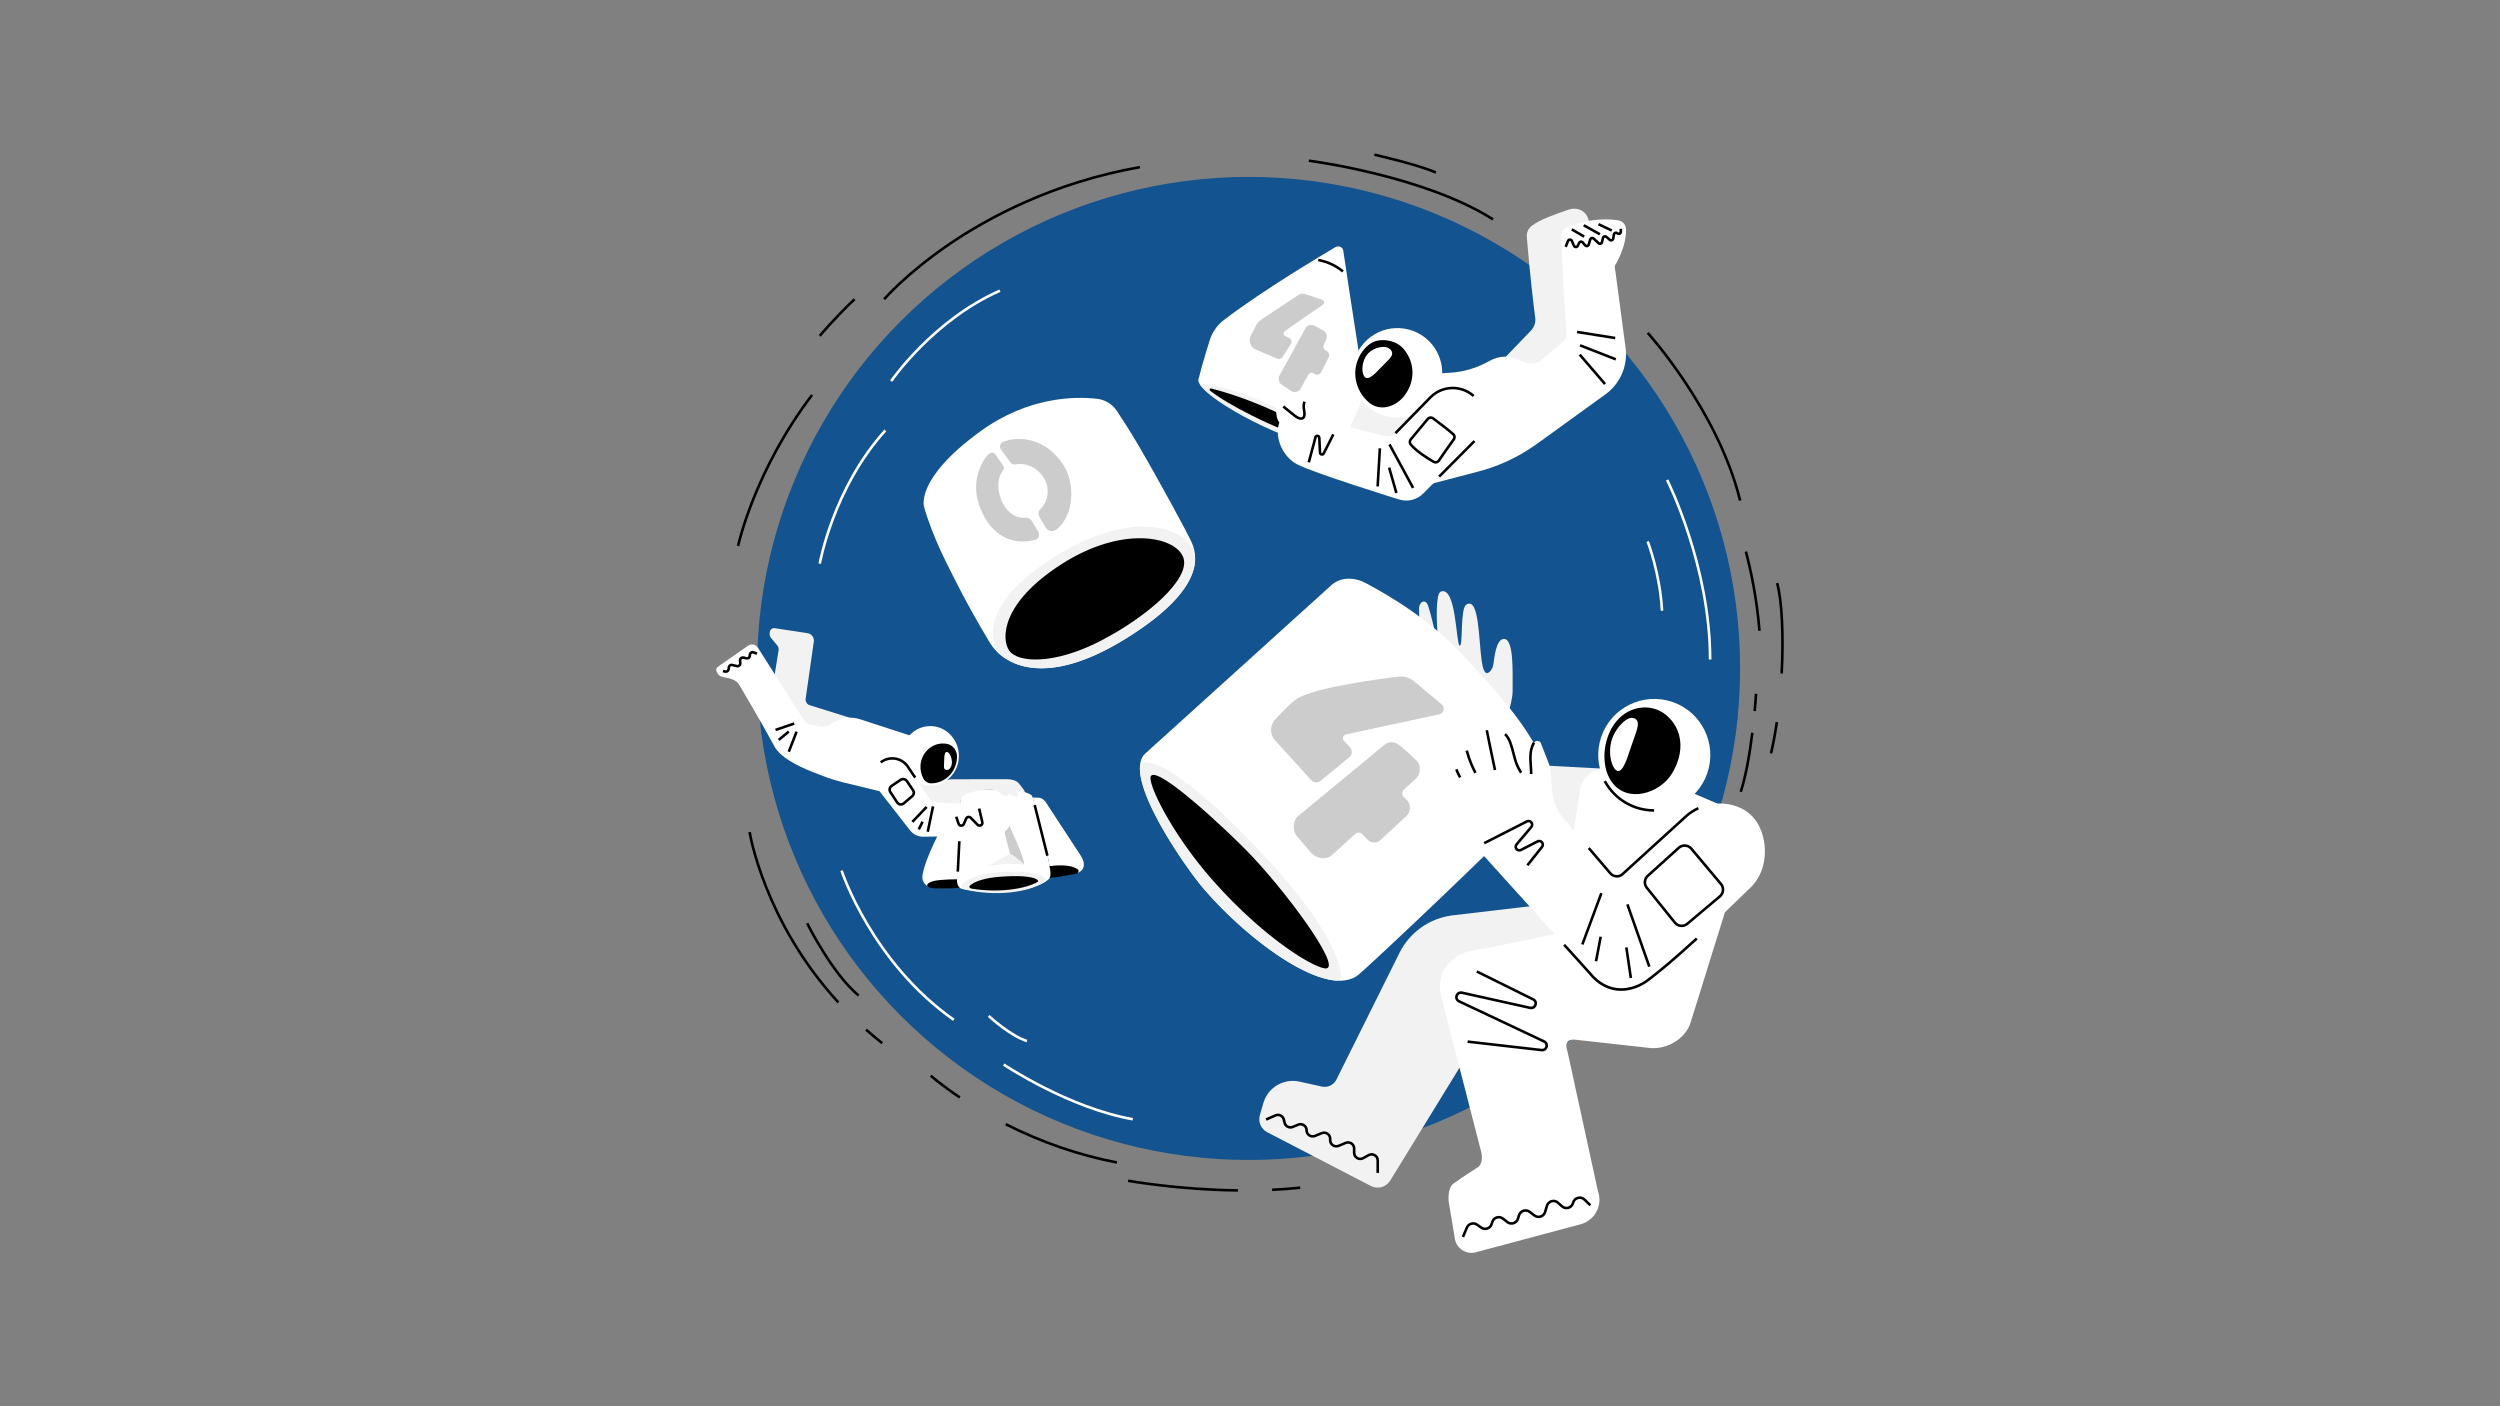 <?xml version="1.0" encoding="utf-8"?>
<!-- Generator: Adobe Illustrator 23.0.1, SVG Export Plug-In . SVG Version: 6.00 Build 0)  -->
<svg version="1.1" xmlns="http://www.w3.org/2000/svg" xmlns:xlink="http://www.w3.org/1999/xlink" x="0px" y="0px"
	 viewBox="0 0 1920 1080" style="enable-background:new 0 0 1920 1080;" xml:space="preserve">
<rect x="0" y="0" width="1920" height="1080" fill="#808080" stroke="none"/>
<style type="text/css">
	.st0{fill:#135490;}
	.st1{fill:#FFFFFF;}
	.st2{fill:#F2F2F2;}
	.st3{fill:#FFFFFF;}
	.st4{fill:#F2f2f2;}
	.st5{fill:#CCCCCC;}
	.st6{fill:#FFFFFF;}
</style>
<g id="BG">
	<g>
		<g>
			<circle class="st0" cx="958.91" cy="513.36" r="377.5"/>
		</g>
	</g>
	<path class="st1" d="M630.55,433.08l-1.97-0.34c0.1-0.58,10.48-58.45,50.61-102.83l1.48,1.34
		C640.93,375.2,630.65,432.51,630.55,433.08z"/>
	<path class="st1" d="M685.25,293.23l-1.65-1.12c0.32-0.47,32.44-47.06,83.97-69.79l0.81,1.83
		C717.39,246.64,685.57,292.77,685.25,293.23z"/>
	<path class="st1" d="M1314.37,506.51h-2c0-71.77-32.57-136.82-32.9-137.47l1.78-0.9C1281.58,368.79,1314.37,434.25,1314.37,506.51z
		"/>
	<path class="st1" d="M1275.43,469.09c-1.54-28.59-10.85-52.65-10.94-52.89l1.86-0.73c0.09,0.24,9.51,24.59,11.08,53.51
		L1275.43,469.09z"/>
	<g>
		<path d="M567.81,419.48l-1.96-0.42c0.12-0.58,12.75-58.15,57.01-116.33l1.59,1.21C580.46,361.77,567.93,418.91,567.81,419.48z"/>
		<path d="M630.33,258.59l-1.53-1.28c0.12-0.14,11.85-14.12,26.81-28.24l1.37,1.45C642.1,244.56,630.44,258.45,630.33,258.59z"/>
		<path d="M679.79,230.45l-1.52-1.3c0.17-0.2,17.31-20,50.02-42.32c30.17-20.59,80.15-47.61,146.96-59.46l0.35,1.97
			c-66.46,11.79-116.18,38.67-146.18,59.14C696.92,210.65,679.95,230.25,679.79,230.45z"/>
		<path d="M1335.45,384.7c-16.83-68.6-70.23-127.82-70.77-128.41l1.48-1.35c0.54,0.59,54.28,60.2,71.23,129.28L1335.45,384.7z"/>
		<path d="M1350.28,484.57c-1.99-24.95-6.75-46.79-10.39-60.72l1.94-0.51c3.66,14.01,8.45,35.97,10.45,61.07L1350.28,484.57z"/>
		<path d="M1361.13,578.87l-1.95-0.45c1.72-7.44,3.22-15.51,4.46-23.98l1.98,0.29C1364.37,563.25,1362.85,571.37,1361.13,578.87z"/>
		<path d="M1369.32,517.3l-2-0.11c1.57-28.8,0.18-56.57-3.47-69.1l1.92-0.56C1369.48,460.26,1370.9,488.3,1369.32,517.3z"/>
		<path d="M1337.85,608.41l-1.9-0.61c3.51-10.92,6.49-26.12,8.86-45.15l1.98,0.25C1344.41,582.05,1341.4,597.36,1337.85,608.41z"/>
		<path d="M1348.59,546.19l-1.99-0.18c0.73-7.92,1.05-13.18,1.05-13.24l2,0.12C1349.64,532.94,1349.32,538.25,1348.59,546.19z"/>
		<path d="M1146.09,169.33c-52.41-33.36-140.19-44.82-141.07-44.93l0.25-1.98c0.22,0.03,22.45,2.89,50.9,9.86
			c26.28,6.44,63.39,17.8,91,35.37L1146.09,169.33z"/>
		<path d="M1102.37,133.42c-14.06-6.2-46.73-13.57-47.06-13.64l0.44-1.95c0.33,0.07,33.19,7.48,47.43,13.77L1102.37,133.42z"/>
		<path d="M676.91,801.94c-4.24-3.35-8.43-6.86-12.45-10.42l1.33-1.5c4,3.54,8.16,7.03,12.37,10.35L676.91,801.94z"/>
		<path d="M643.12,770.54c-57.31-62.5-68.29-130.7-68.4-131.38l1.98-0.3c0.1,0.68,11.01,68.3,67.89,130.33L643.12,770.54z"/>
		<path d="M658.83,765.37c-20.52-16.92-39.7-55.53-39.89-55.92l1.79-0.88c0.19,0.38,19.19,38.61,39.37,55.26L658.83,765.37z"/>
		<path d="M857.59,893.77c-29.17-5.58-57.99-15.5-85.66-29.49l0.9-1.79c27.51,13.9,56.15,23.76,85.14,29.31L857.59,893.77z"/>
		<path d="M736.59,843.67c-14.34-9.6-22.37-16.72-22.45-16.79l1.33-1.49c0.08,0.07,8.02,7.11,22.23,16.62L736.59,843.67z"/>
		<path d="M977.02,914.78l-0.1-2c7.4-0.36,14.64-0.92,21.51-1.66l0.22,1.99C991.74,913.86,984.46,914.42,977.02,914.78z"/>
		<path d="M950.73,915.24c-45.78-0.5-84.14-7.36-84.53-7.43l0.36-1.97c0.38,0.07,38.59,6.91,84.19,7.4L950.73,915.24z"/>
	</g>
	<path class="st1" d="M731.93,784.04c-63.08-44.23-86.32-114.39-86.55-115.09l1.9-0.62c0.23,0.7,23.28,70.24,85.8,114.07
		L731.93,784.04z"/>
	<path class="st1" d="M869.85,860.57c-49.51-8.7-99.08-41.84-99.57-42.18l1.12-1.66c0.49,0.33,49.72,33.24,98.8,41.86L869.85,860.57
		z"/>
	<path class="st1" d="M788.4,800.46c-13.18-4.13-29.09-18.88-29.76-19.5l1.36-1.46c0.16,0.15,16.25,15.06,28.99,19.06L788.4,800.46z
		"/>
</g>
<g id="Astro">
	<g>
		<path class="st1" d="M1025.28,189.98c-10.05,6.12-53.76,31.7-85.31,55.76c-5.02,3.83-8.76,9.08-10.73,15.08
			c-4.09,12.49-7.76,26.36-8.8,30.38c-0.24,0.93-0.12,1.92,0.36,2.75c2.95,5.2,19.12,23.1,107.22,54.26l20.68-44.73
			c0,0-13.06-83.23-17.07-111.03C1031.22,189.66,1028.01,188.32,1025.28,189.98z"/>
	</g>
	<g>
		<path class="st2" d="M1224.26,690.22l-108.45,12.74c-17.59,2.07-32.97,12.84-40.92,28.67l-48.54,97.53
			c-2.07,4.12-6.67,6.31-11.17,5.32l-17.25-3.8c-12.1-2.67-24.19,4.51-27.64,16.41l-2.7,9.33c-1.5,5.17,0.86,10.67,5.64,13.15
			l79.63,41.27c5.28,2.73,11.77,0.9,14.84-4.19l80.03-130.33l110.61-6.97L1224.26,690.22z"/>
	</g>
	<g>
		<polygon class="st2" points="1162.88,606.94 1170.79,587.1 1236.22,590.61 1212.45,680.44 		"/>
	</g>
	<g>
		<path class="st2" d="M1154.62,558.99c0,0,7.19-18.61,7.08-28.72c-0.14-13.45,1.32-40.82-7.25-39.53
			c-5.22,0.78-6.78,13.44-7.42,18.88c-0.25,2.15-1.08,4.21-2.52,5.83c-2.05,2.31-4.96,3.2-6.49-7.27
			c-2.49-17.06-1.95-49.89-11.86-43.88c-5.02,3.05-2.33,32.86-5.17,31.54c-2.84-1.32-2.49-46.34-14.57-41.43
			c-3.99,1.62-3.09,23.13-2.27,35.16c0.05,0.67-0.93,0.81-1.08,0.15c-1.63-7.27-4.13-17.86-6.13-24.07
			c-2.15-6.69-7.15-3.19-7.15,1.69c0,10.5,1.78,32.61,1.78,32.61L1154.62,558.99z"/>
	</g>
	<g>
		<path class="st3" d="M1322.57,618.72l18,31l-42,135c-3.94,13.69-19.6,22.23-33.66,19.89l-54.06-6c-6.94-1.16-9.43,2.4-7,9
			l23.33,107.05c3.96,10.77-2.18,22.61-13.27,25.58l-80.44,21.5c-7.79,2.08-15.57-3.36-16.28-11.39l-4.63-27.63
			c-0.19-2.11-0.79-10.58,4-14c7-5,18-12,18-12c3.71-1.99,4.09-7.94,3-12L1107,765.88c-4.99-18.59,6.58-33,25.57-36.16
			c24-4,64-13,64-13l17.13-111.75c2.25-8.87,10.44-14.94,19.59-14.5l26.28,1.25L1322.57,618.72z"/>
	</g>
	<g>
		<g>
			
				<ellipse transform="matrix(0.23 -0.973 0.973 0.23 414.596 1682.587)" class="st3" cx="1270.32" cy="579.36" rx="43.05" ry="43.05"/>
		</g>
	</g>
	<g>
		<path class="st1" d="M879.4,578.86l143.06-129.42c7.39-6.69,18.2-6.16,26.95-1.39c17.69,9.65,48.03,26.9,75.09,56.22
			c22.72,24.62,60.47,63.71,64.93,96.8c0.51,3.79-0.81,7.59-3.46,10.34c-43.62,45.19-132.35,128.42-142.27,136.88
			c-23.48,20.03-84.37-25.19-119.06-65.51C910.15,665.95,861.27,595.96,879.4,578.86z"/>
	</g>
	<g>
		<g>
			<path class="st3" d="M1345.47,626.64c-13.28-13.07-35.98-12.29-49.98-0.29l-49.63,45.2c-2.72,2.26-6.75,1.91-9.04-0.78
				l-35.16-41.1c-5.66-6.63-9.08-14.87-9.78-23.55l-1.27-15.67c-0.09-1.06-0.34-2.1-0.76-3.08l-6.41-16.5
				c-0.88-2.27-3.94-2.55-5.27-0.51c-1.8,2.77-2.78,6.94-2.78,11.08c0,8,1.88,16.64-1.12,16.64c-4,0-8.75-7.86-10.78-15.24
				c-2.33-8.49-3.49-15.26-7.6-19.02c-1.86-1.7-5.17-0.58-5.68,2.25c-1.19,6.52,0.18,18.8,0.29,25.77c0.03,2-1.76,1.96-2.31-0.47
				c-1.69-7.53-6.3-30.54-6.3-30.54c-0.73-3.03-4.91-3.38-6.12-0.5c-3.46,8.27-2.17,26.26-1.54,32.95c0.06,0.59-0.74,0.83-1.01,0.31
				c-1.67-3.12-4.62-9.26-6.73-17.08c-0.47-1.74-2.85-2.12-3.73-0.55c-2.65,4.77-1.3,16.16-0.59,20.84
				c0.07,0.44-0.53,0.64-0.75,0.26c-1.15-2.02-2.03-3.93-2.92-6.21c-1.15-2.95-3.62-1.26-3.83,0.61c-0.7,6.31-1.06,15.33,1.62,26.89
				c0.97,4.17,4.48,16.68,20.21,35.49l84,93c15,19,34.22,13.99,45,6c27-20,76.84-69.27,76.84-69.27
				C1361.3,667.57,1357.33,638.31,1345.47,626.64z"/>
		</g>
	</g>
	<g>
		<path class="st4" d="M969.83,656.03c-50.2-53.66-76.37-69.13-89.15-70.56c-2.83-0.32-5.28,1.89-5.26,4.74
			c0.15,26.14,36.97,78.35,49.21,92.59c27.94,32.49,72.91,68.16,101.61,70.31c2.2,0.16,3.98-1.75,3.73-3.93
			C1028.23,733.84,1016.11,705.5,969.83,656.03z"/>
	</g>
	<g>
		<path class="st4" d="M921.23,294.68c3.97,9.56,49.59,38.97,106.77,53.54l1.7-3.67c-22.19-19.45-60.55-38.97-89.03-46.32
			C930.23,295.54,924.54,294.29,921.23,294.68z"/>
	</g>
	<path d="M1030.73,209.25c-5.24-4.37-11.47-7.27-18.5-8.62l0.38-1.96c7.37,1.42,13.89,4.46,19.4,9.04L1030.73,209.25z"/>
	<g>
		<g>
			<g>
				<path class="st5" d="M1107.19,540.95l-21.17-17.73c-3.32-2.78-7.63-4.07-11.93-3.55c-17.15,2.06-61.99,8.09-77.02,16.35
					c-5.57,3.06-17.63,16.42-17.63,16.42c-4.37,4.53-4.39,11.7-0.04,16.26l27.52,30.41c1.91,2.11,5.13,2.35,7.33,0.55l22-18.02
					c2.38-1.95,2.62-5.51,0.52-7.77l-4.43-4.74c-1.77-1.66-0.95-4.63,1.43-5.14l71.54-15.36
					C1108.87,547.84,1110,543.3,1107.19,540.95z M1074.22,571.96c-3.44-2.44-7.72-2.65-10.96,0.03l-66.46,54.89
					c-4,3.3-4.25,11.33-0.86,15.26c2.63,3.05,7.93,9.13,10.5,12.25c4.75,5.77,12.55,5.95,16.38,2.46l17.94-16.35
					c1.63-1.48,4.15-1.38,5.65,0.23l3.8,4.08c2.69,2.82,7.13,2.96,9.99,0.32l19.81-18.3c3.75-3.47,3.78-9.39,0.05-12.89l-1.83-1.72
					c-1.71-1.6-1.69-4.33,0.04-5.9l9.12-8.31c3.4-3.1,4.61-10.05,0.32-14.1C1087.72,583.91,1078.67,575.13,1074.22,571.96z"/>
			</g>
		</g>
	</g>
	<g>
		<path d="M929.34,300.03c12.61,9.93,45.57,27.99,86.28,41.2l1.34-2.81c-16.82-14.29-55.13-32.04-86.8-40.06
			C929.17,298.11,928.53,299.4,929.34,300.03z"/>
	</g>
	<g>
		<path d="M883.98,595.86c5.72-7.24,56.26,39.91,73.39,57.38c29.32,29.89,71.9,87.74,61.64,90.44
			c-6.39,1.68-45.92-20.46-87.65-67.63C899.61,640.15,880.45,600.33,883.98,595.86z"/>
	</g>
	<g>
		<path class="st2" d="M1221.65,178.66l-1.48-8.98c-1.23-7.47-8.62-11.13-15.76-8.59c-9.36,3.32-21.5,7.26-28.08,12.38
			c-2.61,2.03-4.03,5.23-3.76,8.52c2.41,29.23,5.17,52.01,6.48,62.07c0.46,3.57-0.72,7.16-3.22,9.75l-29.2,30.37l29.61,15.14
			l55.43-51.65L1221.65,178.66z"/>
	</g>
	<g>
		<path class="st3" d="M1028.01,348.22l21.18-45.81c3.67-7.93,11.41-13.18,20.13-13.67l43.89-2.43c10.8-0.6,21.31-3.72,30.69-9.11h0
			c7.68-4.41,17.13-4.37,24.77,0.12l0,0c5.02,2.95,11.36,2.4,15.8-1.37l15.85-13.46c1.82-1.55,2.8-3.86,2.65-6.24
			c-0.84-12.74-3.51-54.46-3.85-74.8c-0.05-2.83,1.54-5.44,4.08-6.68c10.55-5.15,27.07-7.66,39.73-5.5c3.13,0.53,5.58,3.1,5.78,6.27
			c0.85,13.88-8.63,28.75-8.63,28.75l8.35,62.77c1.84,13.84-4.07,27.57-15.38,35.75l-52.73,38.12c-4,2.89-8.16,5.57-12.46,8v0
			c-10.21,5.79-21.13,10.23-32.48,13.2l-40.41,10.57L1028.01,348.22z"/>
	</g>
	<g>
		<polygon class="st2" points="1046.18,307.06 1070.73,303.34 1089.81,323.61 1052.83,358.8 1033.27,336.7 		"/>
	</g>
	<g>
		<g>
			
				<ellipse transform="matrix(0.253 -0.968 0.968 0.253 524.068 1252.387)" class="st3" cx="1072.92" cy="286.87" rx="34.4" ry="34.4"/>
		</g>
	</g>
	<g>
		<g>
			<g>
				<path class="st5" d="M984.88,274.27l6.51-10.05c1.1-1.7,0.43-3.98-1.42-4.81l-2.72-1.22c-1.64-0.74-1.85-2.98-0.37-4.01
					l29.07-20.15c1.47-1.02,1.14-3.28-0.56-3.85l-13.31-4.39c-1.58-0.52-3.3-0.29-4.69,0.63l-28.62,18.95
					c-1.76,1.16-3.18,2.76-4.14,4.63l-4.02,7.84c-2.03,3.96-0.29,8.81,3.79,10.57l16.39,7.09
					C982.28,276.15,984.01,275.62,984.88,274.27z M1019.25,269.83l-1.48-0.92c-1.32-0.82-1.82-2.49-1.18-3.9l1.96-4.3
					c1.15-2.52,0.17-5.5-2.25-6.85l-6.57-3.66c-2.58-1.43-5.83-0.5-7.24,2.09l-19.85,36.18c-1.32,2.41-0.59,5.43,1.69,6.97
					l7.03,4.73c2.59,1.74,6.12,0.88,7.63-1.85l5.69-10.37c0.85-1.54,2.81-2.06,4.31-1.15l0.78,0.48c1.71,1.05,3.95,0.41,4.85-1.38
					l5.87-11.6C1021.31,272.71,1020.76,270.77,1019.25,269.83z"/>
			</g>
		</g>
	</g>
	<g>
		<g>
			<path class="st3" d="M1131.76,304.13L1131.76,304.13c-9.62-8.59-24.29-8.08-33.3,1.14l-26.78,27.42
				c-2.09,2.14-5.17,2.99-8.06,2.23l-39.81-10.45c-2.75-0.72-5.24-2.2-7.19-4.27l-11.43-12.12c-0.95-1.01-2.66-0.83-3.27,0.41
				c-0.63,1.27-1.02,3.35-0.37,6.72c1.44,7.5-2.91,7.48-7.33,3.94c-2.28-1.82-5.81-4.66-8.69-6.99c-2.19-1.77-5.42-0.19-5.43,2.62
				c-0.02,3.42,0.47,7.34,2.44,9.53c-4.02,12.06,2.73,26.38,13.42,32.16c12.34,6.67,78.85,27.22,78.85,27.22
				c6.46,1.91,13.45,0.12,18.2-4.65l39.77-39.94C1142.54,329.32,1142.07,313.34,1131.76,304.13z"/>
		</g>
	</g>
	<g>
		<g>
			<path d="M1052.16,264.09c-4.26,3.09-7.58,7.54-9.55,12.84c-4.44,11.95-0.25,24.79,9.11,32.46c5.04,4.13,12.73,5.11,20.37,0.39
				c4.97-3.07,8.73-8.01,10.91-13.87c3.82-10.27,1.24-20.92-5.58-28.55C1071.82,261.11,1059.26,258.93,1052.16,264.09z"/>
		</g>
	</g>
	<g>
		<path class="st1" d="M803.13,651.44c-3.82-14.56-8.07-33.32-10.31-39.69c-0.09-0.25-0.4-0.94-0.63-1.09
			c-2.01-1.34-13.81-6.99-27.47-4.71c-4.23,0.71-18.75-0.64-24.56,3.77c-1.8,1.36-2.48,3.66-2.64,5.91
			c-0.82,12.13-2.84,49.61-2.5,62.26c0.06,2.27,1.62,4.31,3.85,4.76c24.61,5.01,53.23,2.7,65.98-6.93c1.41-1.07,2.2-2.76,2.04-4.53
			C806.57,667.8,805.69,661.19,803.13,651.44z"/>
	</g>
	<g>
		<path class="st2" d="M662.51,554.31l-40.66-12.71c-2.11-0.66-3.43-2.76-3.12-4.95l6.28-43.93c0.44-3.1-1.71-5.97-4.81-6.42
			l-25.4-3.88c-1.19-0.17-3.75,0.72-3.75,4.14c0,1.67,0.46,2.6,1.31,3.62l4.59,5.53c0.86,1.03,1.23,2.39,1.01,3.71l-5.43,33.6
			l18.59,39.59l45.17,4.83L662.51,554.31z"/>
	</g>
	<g>
		<path class="st3" d="M582.18,497.63l35.34,55.59c0.95,1.5,2.47,2.56,4.2,2.95l7.92,1.76c2.63,0.58,5.38,0.12,7.67-1.28l3.06-1.87
			c6.07-3.72,13.46-4.59,20.23-2.38l48.48,15.81l-14.17,44.19l-47.8-11.66c-4.15-1.01-8.23-2.25-12.24-3.72
			c-5.96-2.18-14.68-5.51-19.99-8.12c-13.69-6.73-18.18-11.97-20.41-16.15c-7.09-13.29-24.61-43.41-26.82-46.97
			c-2.87-4.62-9.18-5.02-12.53-5.89c-2.07-0.54-3.59-1.45-4.43-3.42l-0.43-1c-0.51-1.19-0.11-2.57,0.95-3.31l23.22-16.22
			C577.01,494.14,580.58,494.91,582.18,497.63z"/>
	</g>
	<g>
		<path class="st2" d="M730.7,598.46l42.78-0.03c3.49-0.02,7.09,1.02,8.93,3.13c1.1,1.26,3.06,3.98,4.1,5.29
			c0.72,0.92,0.46,2.11-0.58,1.86l-5.19-1.86l0.92,3.18c0.63,1.72-0.94,2.5-2.27,1.83l-5.17-2.44l0,0c0.13,1.44-1.39,2.46-2.68,1.79
			c-2.38-1.24-3.29-2.04-6.58-4.28c-0.82-0.55-1.79-0.83-2.78-0.78c-8.82,0.44-15.04,1.54-20.42,3.74
			c-3.99,1.63-4.09,5.78-4.16,7.08c-0.12,2.19-3.08,8.75-3.08,8.75l-27.85-5.73l-4.93-18.54L730.7,598.46z"/>
	</g>
	<g>
		<g>
			<ellipse class="st3" cx="714.44" cy="580.52" rx="21.96" ry="22.88"/>
		</g>
	</g>
	<g>
		<path class="st1" d="M723.99,634.54c0,0-13.51,23.86-15.54,37.96c-0.65,4.54,2.66,8.71,7.22,9.25c4.04,0.47,10.29,0.7,19.7-0.05
			c-1.36-4.25,1.74-42.03,3.07-57.3c0.18-2.05-2.35-3.15-3.74-1.63L723.99,634.54z"/>
	</g>
	<g>
		<path class="st1" d="M770.11,623.17c2.89,6.02,13.8,28.99,16.13,38.21c0.29,1.14-0.61,2.22-1.78,2.15
			c-10.67-0.71-20.97,0.85-25.36,1.65c-1.12,0.2-2.12-0.71-2.03-1.84l2.98-36.79c0.05-0.65,0.47-1.22,1.07-1.46l6.77-2.76
			C768.74,621.98,769.71,622.35,770.11,623.17z"/>
	</g>
	<path class="st5" d="M783.73,653.95c-4.94-12.92-14.33-32.24-14.33-32.24l-2.21,0.9l10.48,40.74c2.91-0.03,5.95,0.15,8.99,0.44
		C786.52,661.85,785.37,658.26,783.73,653.95"/>
	<g>
		<path class="st2" d="M786.67,663.79c-0.01-0.17-8.07-6.71-8.07-6.71c-1.38-1.05-3.24-1.19-4.75-0.36l-15.75,8.63
			C761.9,664.62,774.28,662.59,786.67,663.79z"/>
	</g>
	<g>
		<path d="M706.99,587.24c-0.37,3.99,0.52,7.74,2.29,10.89c1.19,2.11,3.43,3.47,5.86,3.47c0.01,0,0.03,0,0.04,0
			c10.94,0,19.81-9.24,19.81-20.64c0-0.02,0-0.05,0-0.07c-0.02-4.81-3.46-8.9-8.01-9.66c-1.39-0.23-2.84-0.29-4.33-0.16
			C714.43,571.82,707.78,578.69,706.99,587.24z"/>
	</g>
	<g>
		<path class="st3" d="M777.84,626.09l-4.72,0.55c-0.38,0.04-0.57-0.44-0.27-0.67l3.96-2.99c1.55-1.17,0.62-3.63-1.31-3.48
			c-4.29,0.33-9.82,0.79-13.77,1.21c-0.65,0.07-0.94-0.81-0.37-1.14c1.77-1.01,2.7-1.5,4.54-2.53c2.63-1.48,0.04-3.56-2.97-3.45
			c-5.63,0.22-11.24,3.61-15.51,3.61c-7.72,0-29.09-1.04-29.09-1.04c-1.69-0.06-3.26-0.92-4.21-2.32l-17.36-25.69
			c-4.86-6.42-14.03-7.61-20.36-2.64c-6.01,4.71-7.3,13.3-2.93,19.57l25.42,32.57c2.35,3.01,5.92,4.83,9.74,4.96l55.35-0.84
			c6.6,0.01,11.24-5.97,11.83-9.08c1.7-1.15,2.91-2.41,3.78-3.55C780.6,627.8,779.52,625.89,777.84,626.09z"/>
	</g>
	<g>
		<path class="st1" d="M709.73,389.45c0,0,4.7,17.66,16.55,41.6c16.8,33.93,25,47.52,33.64,62.09
			c10.52,17.74,42.64,35.73,104.61-2.66c64.21-39.77,54.42-65.97,50.16-75.09c-2.52-5.4-22.97-43.62-39.94-72.63
			c-6.62-11.32-12.87-20.99-17.03-27.23c-3.46-5.19-9.02-8.56-15.22-9.26c-16.9-1.91-52.7-1.72-89.51,24.95
			C702.24,368,709.73,389.45,709.73,389.45z"/>
	</g>
	<g>
		<path class="st4" d="M917.27,434.81c1.69-8.53-1.99-17.25-9.16-22.19c-18.18-12.54-53.79-13.08-98.94,15.44
			c-49.61,31.34-50.76,57.86-43.38,72.55c14.46,14.27,45.64,22.76,98.73-10.13C902.57,466.92,914.63,448.12,917.27,434.81z"/>
	</g>
	<g>
		<path d="M775.08,499.64c-6.17-8.83-6.29-36.49,40.02-66.28c46.68-30.03,87.63-21.49,93.65-5.3c6.02,16.19-27.52,45.84-64.88,64.82
			C810.07,510.06,781.92,509.43,775.08,499.64z"/>
	</g>
	<g>
		<path d="M734.98,675.28c-4.07-0.01-8.36,0.21-12.65,0.55c-9.66,0.77-10.96,3.81-10.05,4.74c0.85,0.87,2.14,1.34,3.39,1.48
			c4.04,0.47,12.38,0.74,21.26-0.3C734.98,679.6,734.99,678.56,734.98,675.28z"/>
	</g>
	<g>
		<path class="st1" d="M802.91,615.74c-2.89-3.57-4.54-3.13-9.82-3.21c2.24,7.74,6.14,24.05,10.04,38.92
			c3.9,14.86,3.92,22.42,3.92,22.42c4.9-0.65,8.85-1.38,18.44-2.99c7.83-1.32,8.53-7.8,4.48-13.8L802.91,615.74z"/>
	</g>
	<g>
		<path class="st4" d="M803.22,676.87c0.56-1.42-0.36-2.84-2.71-4c-4.67-2.32-13.81-4.14-31.62-3.14
			c-16.42,0.92-24.75,4.98-28.94,8.56c-2.24,1.92-2.09,3.4-0.11,4.6C764.52,688.88,790.05,685.54,803.22,676.87z"/>
	</g>
	<g>
		<path d="M826.51,671.06c1.98-0.51,2.29-2.63,1.26-3.37c-0.44-0.31-0.96-0.63-1.58-0.95c-4.87-2.5-12.65-2.47-20.09-1.58
			c0.94,5.78,1.11,7.17,0.05,9.13C812.21,673.87,825.92,671.21,826.51,671.06z"/>
	</g>
	<g>
		<g>
			<g>
				<path class="st5" d="M768.87,383.6c-2.91-7.32-3-15.48,0.43-20.83c0.8-1.25,2.27-3.29,1.53-4.57l-6.44-9.34
					c-1.36-2.36-4.91-0.88-6.54,1.31c-8.03,10.83-11.03,24.94-5.03,40c8.81,22.15,25.17,28.63,42.03,24.51
					c2.73-0.67,4.06-3.76,2.65-6.19l-4.92-8.15c-1.08-1.87-3.15-2.9-5.31-2.73C779.99,398.2,772.79,393.44,768.87,383.6z
					 M816.9,357.47c-12.75-20.19-33.01-23.27-46.28-18.23c-2.32,0.88-3.37,3.57-2.13,5.72l7.24,9.81c0.86,1.48,2.56,2.2,4.23,1.88
					c7.08-1.37,15.78,1.37,21.51,10.03c4.55,6.88,4.54,17.65-2.68,24.57c-1.58,1.52-1.42,4.13-0.32,6.03l4.62,7.97
					c1.83,3.15,5.92,3.45,8.71,1.12C824.88,395.45,825.84,371.63,816.9,357.47z"/>
			</g>
		</g>
	</g>
	<path d="M1102.53,356.06c-0.69,0-1.39-0.18-2.03-0.55c-4.9-2.85-13.74-8.42-17.89-13.59c-1.17-1.46-1.14-3.59,0.09-5.07v0
		l12.99-15.66c1.37-1.66,3.8-1.95,5.53-0.67c4.08,3.03,11.51,8.63,15.46,12.13c1.59,1.41,1.84,3.75,0.58,5.45
		c-4.54,6.14-9.07,12.78-11.36,16.18C1105.11,355.43,1103.83,356.06,1102.53,356.06z M1098.8,321.72c-0.59,0-1.18,0.25-1.58,0.74
		l-12.99,15.66c-0.62,0.75-0.65,1.81-0.06,2.54c4.1,5.11,13.49,10.88,17.34,13.12c0.93,0.54,2.12,0.27,2.72-0.62
		c2.31-3.42,6.85-10.08,11.41-16.26c0.63-0.86,0.51-2.05-0.3-2.76c-3.89-3.45-11.27-9.01-15.33-12.02
		C1099.65,321.85,1099.22,321.72,1098.8,321.72z"/>
	<path d="M1291.54,712.06c-0.25,0-0.5-0.01-0.76-0.04c-2.08-0.2-3.95-1.21-5.26-2.83l-21.55-26.75c-2.56-3.18-2.19-7.81,0.83-10.55
		l23.82-21.53c1.57-1.42,3.59-2.12,5.69-1.97c2.11,0.15,4.01,1.12,5.37,2.73l22.8,27.17c2.73,3.25,2.3,8.11-0.94,10.84l-25.06,21.1
		C1295.08,711.43,1293.35,712.06,1291.54,712.06z M1266.15,673.38c-2.24,2.03-2.51,5.45-0.62,7.81l21.55,26.75
		c0.97,1.2,2.35,1.95,3.89,2.1c1.54,0.15,3.04-0.32,4.22-1.31l25.06-21.1c2.4-2.02,2.71-5.62,0.7-8.03l-22.8-27.17
		c-1-1.2-2.42-1.92-3.98-2.02c-1.56-0.1-3.06,0.41-4.21,1.46L1266.15,673.38z"/>
	<path d="M1173.82,665.15l-1.56-1.25l11.23-14.09c0.66-0.83,0.43-1.7-0.01-2.24c-0.44-0.54-1.25-0.94-2.2-0.46l-12.69,6.53
		c-1.66,0.85-3.54,0.44-4.7-1.01c-1.16-1.45-1.12-3.38,0.08-4.8l11.29-13.33c0.7-0.83,0.47-1.72,0.03-2.27
		c-0.45-0.55-1.26-0.97-2.22-0.46l-32.71,16.65l-0.91-1.78l32.7-16.65c1.64-0.87,3.54-0.47,4.7,0.98c1.17,1.46,1.14,3.39-0.06,4.82
		l-11.29,13.33c-0.7,0.82-0.48,1.71-0.04,2.26c0.44,0.55,1.25,0.97,2.21,0.48l12.68-6.53c1.63-0.84,3.5-0.45,4.66,0.96
		c1.16,1.41,1.17,3.33,0.03,4.76L1173.82,665.15z"/>
	<rect x="1200.91" y="704.9" transform="matrix(0.348 -0.938 0.938 0.348 135.195 1606.125)" width="41.98" height="2"/>
	<rect x="1257.61" y="693.32" transform="matrix(0.943 -0.332 0.332 0.943 -167.211 458.617)" width="2" height="50.71"/>
	<rect x="1250.19" y="727.51" transform="matrix(0.989 -0.146 0.146 0.989 -94.615 190.77)" width="2" height="23.77"/>
	<rect x="1217.49" y="727.1" transform="matrix(0.188 -0.982 0.982 0.188 281.857 1796.934)" width="19.18" height="2"/>
	<rect x="1075.09" y="338.93" transform="matrix(0.879 -0.477 0.477 0.879 -40.426 556.679)" width="2" height="38.04"/>
	<rect x="1068.82" y="358.45" transform="matrix(0.961 -0.276 0.276 0.961 -60.193 309.921)" width="2" height="20.28"/>
	<rect x="1044.42" y="357.72" transform="matrix(0.059 -0.998 0.998 0.059 638.397 1394.756)" width="29.34" height="2"/>
	<path d="M1006.11,355.32l-1.93-0.52l5.14-19.22c0.32-1.21,1.41-1.96,2.66-1.83c1.24,0.13,2.15,1.1,2.22,2.34l0.57,11.51
		c0.02,0.32,0.24,0.42,0.38,0.45c0.14,0.03,0.38,0.04,0.53-0.25l7.42-14.64l1.78,0.9l-7.41,14.64c-0.52,1.02-1.61,1.54-2.73,1.3
		c-1.12-0.24-1.9-1.16-1.96-2.3l-0.57-11.51c-0.02-0.36-0.28-0.44-0.43-0.45c-0.15-0.02-0.42,0.01-0.51,0.35L1006.11,355.32z"/>
	<rect x="1225.16" y="243.13" transform="matrix(0.157 -0.988 0.988 0.157 778.455 1428.229)" width="2" height="29.64"/>
	<rect x="1226.05" y="255.19" transform="matrix(0.364 -0.931 0.931 0.364 529.237 1314.727)" width="2" height="29.5"/>
	<rect x="1222.03" y="268.44" transform="matrix(0.758 -0.652 0.652 0.758 111.18 866.317)" width="2" height="29.79"/>
	<path d="M1184.32,807.51l-0.11-0.01l-57.18-6.54l0.23-1.99l57.12,6.53c1.38-0.02,2.13-0.97,2.38-1.85
		c0.25-0.89,0.08-2.11-1.14-2.83l-65.8-31.06c-2.05-1.22-2.82-3.51-1.96-5.63s3.02-3.23,5.24-2.69l52.19,11.61
		c1.5,0.36,2.49-0.52,2.89-1.39c0.39-0.85,0.43-2.14-0.73-3.04l-43.72-21.61l0.89-1.79l43.95,21.74c2.06,1.51,2.2,3.87,1.43,5.54
		c-0.77,1.67-2.66,3.09-5.15,2.5l-52.19-11.61c-1.57-0.38-2.56,0.57-2.94,1.5c-0.38,0.92-0.33,2.29,1.04,3.11l65.8,31.06
		c1.88,1.12,2.68,3.11,2.13,5.13C1188.12,806.21,1186.41,807.51,1184.32,807.51z"/>
	<path d="M691.86,618.82c-0.21,0-0.42-0.01-0.63-0.04c-1.25-0.18-2.36-0.89-3.05-1.95l-5.24-8.03c-1.31-2-0.76-4.72,1.23-6.05
		l6.99-4.69c2-1.34,4.72-0.81,6.07,1.17l4.85,7.1c1.27,1.86,0.93,4.36-0.78,5.82l-6.59,5.62
		C693.91,618.46,692.9,618.82,691.86,618.82z M693.61,599.33c-0.46,0-0.92,0.13-1.33,0.4l-6.99,4.69c-1.08,0.73-1.38,2.2-0.67,3.3
		l5.24,8.03c0.38,0.58,0.98,0.96,1.66,1.06c0.69,0.1,1.37-0.1,1.89-0.55l6.59-5.62c0.93-0.8,1.12-2.16,0.42-3.17l-4.85-7.1
		C695.13,599.69,694.37,599.33,693.61,599.33z"/>
	<rect x="698.15" y="625.01" transform="matrix(0.69 -0.724 0.724 0.69 -234.258 704.722)" width="15.86" height="2"/>
	<rect x="703.62" y="632.54" transform="matrix(0.444 -0.896 0.896 0.444 -174.438 986.119)" width="6.58" height="2"/>
	<rect x="704.49" y="628.27" transform="matrix(0.205 -0.979 0.979 0.205 -47.978 1199.468)" width="19.9" height="2"/>
	<path d="M738.25,635.09c-0.05,0-0.09,0-0.14,0c-1.33-0.06-2.46-0.91-2.88-2.17l-1.78-5.38l1.9-0.63l1.78,5.38
		c0.24,0.71,0.87,0.8,1.06,0.8c0.19,0,0.83-0.02,1.13-0.71l1.73-4.05c0.42-0.98,1.29-1.68,2.34-1.87c1.05-0.19,2.11,0.14,2.85,0.9
		l5.23,5.36c0.46,0.47,1.02,0.42,1.4,0.21c0.38-0.21,0.73-0.66,0.58-1.3l-2.43-10.4l1.95-0.45l2.43,10.4c0.33,1.4-0.3,2.81-1.56,3.5
		c-1.27,0.69-2.79,0.46-3.8-0.57l-5.23-5.36c-0.28-0.29-0.67-0.41-1.05-0.33c-0.39,0.07-0.71,0.33-0.86,0.69l-1.73,4.05
		C740.66,634.35,739.53,635.09,738.25,635.09z"/>
	<rect x="594.9" y="557.3" transform="matrix(0.946 -0.325 0.325 0.946 -148.598 225.785)" width="15.14" height="2"/>
	<rect x="597.14" y="564.25" transform="matrix(0.768 -0.64 0.64 0.768 -222.285 516.304)" width="10.02" height="2"/>
	<rect x="600.73" y="568.74" transform="matrix(0.362 -0.932 0.932 0.362 -142.668 930.963)" width="16.52" height="2"/>
	<path d="M557.44,516.81c-0.22,0-0.45-0.02-0.67-0.07l-1.73-0.38l0.43-1.95l1.73,0.38c0.32,0.07,0.65,0,0.91-0.18
		c0.27-0.19,0.44-0.47,0.48-0.8l0.18-1.4c0.12-0.89,0.61-1.69,1.35-2.2c0.74-0.51,1.67-0.67,2.54-0.46l3.44,0.85
		c0.37,0.09,0.75,0,1.03-0.25c0.29-0.25,0.43-0.61,0.4-0.99l-0.17-1.92c-0.09-1.02,0.3-2,1.07-2.67c0.77-0.67,1.79-0.93,2.79-0.69
		l2.25,0.53c0.37,0.09,0.74-0.01,1.03-0.26c0.28-0.25,0.43-0.61,0.39-0.99c-0.11-1.1,0.35-2.15,1.23-2.82
		c0.88-0.67,2.02-0.83,3.05-0.43l2.58,0.99l-0.72,1.87l-2.58-0.99c-0.38-0.15-0.79-0.09-1.12,0.16c-0.33,0.25-0.49,0.63-0.45,1.04
		c0.1,1.03-0.29,2-1.06,2.68c-0.77,0.68-1.8,0.94-2.8,0.7l-2.25-0.53c-0.37-0.08-0.74,0.01-1.03,0.25c-0.28,0.25-0.43,0.6-0.39,0.98
		l0.17,1.92c0.09,1.02-0.31,2.02-1.09,2.68s-1.83,0.92-2.82,0.67l-3.44-0.85c-0.32-0.08-0.65-0.02-0.93,0.17
		c-0.28,0.19-0.45,0.47-0.5,0.81l-0.18,1.4c-0.12,0.87-0.59,1.66-1.32,2.17C558.72,516.61,558.09,516.81,557.44,516.81z"/>
	<path d="M1210.27,190.71c-0.03,0-0.05,0-0.08,0c-1.02-0.03-1.9-0.63-2.3-1.56l-1.62-3.76c-0.14-0.32-0.42-0.36-0.54-0.36
		c0,0,0,0-0.01,0c-0.12,0-0.41,0.04-0.54,0.37l-1.81,4.52l-1.86-0.74l1.81-4.52c0.39-0.98,1.32-1.61,2.37-1.63c0.01,0,0.02,0,0.03,0
		c1.04,0,1.97,0.61,2.38,1.56l1.62,3.76c0.13,0.31,0.41,0.35,0.53,0.36c0.11,0,0.39-0.02,0.54-0.33l1.17-2.34
		c0.39-0.78,1.14-1.31,2-1.41c0.87-0.11,1.72,0.22,2.28,0.89l1.93,2.25c0.21,0.24,0.47,0.21,0.57,0.19c0.1-0.02,0.35-0.1,0.44-0.41
		l1.17-3.91c0.26-0.86,0.93-1.52,1.81-1.76c0.87-0.24,1.79-0.01,2.44,0.61l3.78,3.54c0.22,0.21,0.48,0.17,0.58,0.13
		c0.1-0.03,0.33-0.13,0.4-0.43l0.74-3.2c0.21-0.89,0.84-1.59,1.71-1.88c0.87-0.29,1.8-0.1,2.49,0.49l2.71,2.31
		c0.24,0.2,0.49,0.14,0.59,0.1c0.1-0.04,0.33-0.15,0.38-0.46l0.51-3.17c0.15-0.94,0.81-1.72,1.71-2.03c0.91-0.31,1.9-0.1,2.6,0.55
		c0.26,0.24,0.53,0.15,0.64,0.11c0.11-0.05,0.35-0.19,0.35-0.54v-2.28h2v2.28c0,1.05-0.59,1.95-1.55,2.37
		c-0.96,0.42-2.03,0.24-2.8-0.47c-0.23-0.22-0.49-0.16-0.59-0.12c-0.1,0.03-0.34,0.15-0.39,0.46l-0.51,3.17
		c-0.15,0.93-0.77,1.69-1.66,2.02c-0.89,0.33-1.85,0.16-2.57-0.46l-2.71-2.31c-0.23-0.19-0.47-0.14-0.57-0.11
		c-0.09,0.03-0.32,0.14-0.39,0.43l-0.74,3.2c-0.21,0.91-0.87,1.62-1.77,1.9c-0.9,0.27-1.84,0.05-2.53-0.59l-3.78-3.54
		c-0.22-0.2-0.46-0.16-0.56-0.14c-0.1,0.03-0.33,0.12-0.41,0.4l-1.17,3.91c-0.27,0.91-1.02,1.59-1.94,1.79
		c-0.93,0.2-1.89-0.13-2.5-0.85l-1.93-2.25c-0.19-0.22-0.42-0.21-0.52-0.2c-0.09,0.01-0.33,0.07-0.46,0.32l-1.17,2.34
		C1212.14,190.16,1211.26,190.71,1210.27,190.71z"/>
	<rect x="1210.61" y="173.6" transform="matrix(0.504 -0.864 0.864 0.504 446.473 1135.501)" width="2" height="11.05"/>
	<rect x="1221.08" y="169.1" transform="matrix(0.486 -0.874 0.874 0.486 474.575 1158.93)" width="2" height="14.19"/>
	<rect x="1231.33" y="168.27" transform="matrix(0.429 -0.903 0.903 0.429 547.034 1212.793)" width="2" height="11.3"/>
	<path d="M1124.44,950.37l-1.84-0.78l3.06-7.2c0.74-1.74,2.2-3.03,4.02-3.55c1.82-0.52,3.74-0.19,5.29,0.9l3.18,2.24
		c1.11,0.78,2.48,0.99,3.77,0.55c1.29-0.43,2.26-1.42,2.68-2.71l0.55-1.71c0.62-1.95,2.17-3.46,4.12-4.05
		c1.95-0.59,4.08-0.18,5.67,1.09l3.23,2.57c1.11,0.88,2.52,1.15,3.87,0.73c1.35-0.41,2.37-1.43,2.79-2.78l0.83-2.67
		c0.61-1.96,2.08-3.45,4.04-4.07c1.96-0.63,4.02-0.27,5.66,0.97l3.71,2.81c1.12,0.85,2.53,1.09,3.87,0.65
		c1.34-0.44,2.33-1.47,2.73-2.82l1.39-4.73c0.61-2.07,2.21-3.65,4.29-4.24c2.07-0.58,4.27-0.06,5.87,1.39l2.98,2.71
		c1.11,1.01,2.64,1.36,4.08,0.91c1.44-0.44,2.51-1.58,2.87-3.04c0.53-2.18,2.13-3.87,4.29-4.5c2.15-0.63,4.41-0.09,6.04,1.46
		l4.64,4.41l-1.38,1.45l-4.64-4.41c-1.11-1.05-2.64-1.42-4.1-0.99c-1.46,0.43-2.55,1.57-2.91,3.06c-0.52,2.16-2.1,3.83-4.22,4.48
		c-2.12,0.65-4.37,0.15-6.01-1.35l-2.98-2.71c-1.08-0.99-2.57-1.34-3.98-0.94c-1.41,0.4-2.5,1.47-2.91,2.87l-1.39,4.73
		c-0.58,1.96-2.08,3.51-4.02,4.15c-1.95,0.64-4.08,0.28-5.71-0.95l-3.71-2.81c-1.11-0.84-2.51-1.08-3.84-0.66
		c-1.33,0.42-2.33,1.43-2.74,2.76l-0.83,2.67c-0.61,1.96-2.15,3.49-4.11,4.1c-1.96,0.6-4.09,0.2-5.7-1.08l-3.23-2.57
		c-1.1-0.88-2.5-1.15-3.85-0.74c-1.35,0.41-2.37,1.41-2.8,2.75l-0.55,1.71c-0.61,1.91-2.05,3.36-3.95,4
		c-1.9,0.64-3.92,0.34-5.56-0.82l-3.18-2.24c-1.05-0.74-2.35-0.96-3.59-0.61c-1.23,0.35-2.23,1.23-2.73,2.41L1124.44,950.37z"/>
	<path d="M1059.09,900.82h-2v-9.59c0-1.32-0.68-2.5-1.81-3.17c-1.13-0.67-2.5-0.69-3.65-0.06l-4.23,2.33
		c-1.78,0.98-3.89,0.95-5.63-0.09c-1.75-1.03-2.79-2.86-2.79-4.89v-3.3c0-1.25-0.6-2.37-1.64-3.07c-1.04-0.7-2.31-0.82-3.46-0.33
		l-5.43,2.27c-1.76,0.74-3.76,0.55-5.34-0.51c-1.59-1.06-2.54-2.83-2.54-4.73v-1.09c0-1.25-0.59-2.36-1.63-3.06
		c-1.04-0.7-2.3-0.83-3.45-0.35l-5.2,2.13c-1.76,0.72-3.75,0.52-5.32-0.54c-1.58-1.06-2.52-2.82-2.52-4.72
		c0-1.26-0.6-2.38-1.65-3.07c-1.05-0.7-2.32-0.81-3.47-0.32l-4.04,1.71c-1.56,0.66-3.31,0.59-4.81-0.18
		c-1.5-0.77-2.58-2.15-2.95-3.8l-0.52-2.28c-0.25-1.08-0.95-1.98-1.93-2.47c-0.99-0.5-2.13-0.53-3.14-0.08l-7.18,3.15l-0.8-1.83
		l7.18-3.15c1.56-0.68,3.33-0.64,4.85,0.13c1.52,0.77,2.61,2.16,2.99,3.82l0.52,2.28c0.24,1.07,0.94,1.96,1.91,2.46
		c0.97,0.5,2.11,0.54,3.12,0.12l4.04-1.71c1.76-0.75,3.76-0.56,5.36,0.5c1.59,1.06,2.54,2.83,2.54,4.74c0,1.25,0.59,2.36,1.63,3.06
		c1.04,0.7,2.29,0.82,3.45,0.35l5.2-2.13c1.76-0.72,3.75-0.52,5.32,0.54c1.58,1.06,2.52,2.82,2.52,4.72v1.09
		c0,1.25,0.6,2.37,1.64,3.07s2.31,0.82,3.46,0.33l5.43-2.27c1.76-0.73,3.76-0.54,5.34,0.51c1.59,1.06,2.53,2.83,2.53,4.73v3.3
		c0,1.32,0.68,2.5,1.81,3.17c1.13,0.67,2.5,0.69,3.65,0.06l4.23-2.33c1.78-0.98,3.89-0.95,5.63,0.09c1.75,1.03,2.79,2.86,2.79,4.89
		V900.82z"/>
	<g>
		<g>
			<path d="M1283.96,594.24c-9.24,15-33.84,22.86-45.82,6.74c-13.31-17.92-3.82-56.03,23.88-57.63c6.32-0.37,12.62,1.7,17.6,5.82
				C1292.26,559.64,1294.32,577.42,1283.96,594.24z"/>
		</g>
	</g>
	<g>
		<g>
			<path class="st6" d="M1252.37,574.38c-3.4,10.51-7.3,22.13-12.19,16.17c-3.04-3.71-4.89-12.63-2.72-21.11
				c1.71-6.68,6.49-13.09,11.24-16.45c2.46-1.74,4.95-2.14,6.94-1.08C1260.72,554.6,1256.18,562.59,1252.37,574.38z"/>
		</g>
	</g>
	<g>
		<g>
			<path class="st6" d="M1060.33,282.47c-5.13,5.49-10.9,11.5-13.27,5.24c-1.47-3.89-0.78-10.74,2.92-15.43
				c2.91-3.7,8.13-5.8,12.6-5.87c2.32-0.03,4.33,0.85,5.63,2.48C1071.49,273.04,1066.08,276.31,1060.33,282.47z"/>
		</g>
	</g>
	<g>
		<g>
			<path class="st6" d="M725.16,583.94c0.07-3.59,0.21-7.57,2.96-6.11c1.71,0.91,5,8.12,1.23,12.53c-0.71,0.83-1.76,1.09-2.71,0.92
				C724.23,590.86,725.08,587.96,725.16,583.94z"/>
		</g>
	</g>
	<g>
		<g>
			<path d="M797.11,677.23c0.43-0.93-0.34-1.84-2.26-2.55c-3.83-1.41-11.28-2.42-25.73-1.42c-13.32,0.92-20.01,3.73-23.36,6.14
				c-1.79,1.29-1.65,2.26-0.01,2.99C765.89,685.81,786.56,683.13,797.11,677.23z"/>
		</g>
	</g>
	<path d="M1147.17,591.59c-1.67-7.45-6.26-30.34-6.31-30.57l1.96-0.39c0.05,0.23,4.63,23.09,6.3,30.52L1147.17,591.59z"/>
	<path d="M1167.44,594.02c-2.06-2.99-3.86-6.97-4.94-10.91c-0.38-1.38-0.73-2.72-1.06-4.01c-1.69-6.47-3.02-11.59-6.25-14.54
		l1.35-1.48c3.67,3.35,5.07,8.72,6.84,15.51c0.33,1.28,0.68,2.61,1.06,3.98c1.03,3.74,2.72,7.5,4.66,10.31L1167.44,594.02z"/>
	<path d="M1176.93,594.48l-2-0.06c0.05-1.57-0.1-3.62-0.25-5.79c-0.15-2.23-0.33-4.75-0.33-7.19c0-4.45,1.1-8.79,2.94-11.63
		l1.68,1.09c-1.64,2.53-2.62,6.46-2.62,10.54c0,2.36,0.16,4.75,0.32,7.05C1176.83,590.71,1176.98,592.81,1176.93,594.48z"/>
	<path d="M1241.72,674.02c-2.12,0-4.21-0.89-5.68-2.6l-16.65-19.46l1.52-1.3l16.65,19.46c1.93,2.26,5.36,2.56,7.65,0.66l49.6-45.17
		c2.72-2.33,5.78-4.28,9.11-5.8l0.83,1.82c-3.16,1.44-6.06,3.29-8.62,5.48l-49.61,45.18
		C1245.12,673.45,1243.41,674.02,1241.72,674.02z"/>
	<path d="M1245.02,761.01c-8.55,0-17.56-3.69-25.34-13.55l-19.16-21.21l1.48-1.34l19.21,21.26c14.06,17.81,32.31,14.28,43.66,5.87
		c9.08-6.73,21.72-17.49,37.57-31.99l1.35,1.48c-15.9,14.54-28.6,25.35-37.73,32.12C1260.28,757.92,1252.84,761.01,1245.02,761.01z"
		/>
	<path d="M1120.51,597.55c-1.11-1.95-2.03-3.9-2.98-6.34l1.87-0.72c0.92,2.37,1.77,4.19,2.85,6.07L1120.51,597.55z"/>
	<path d="M1132.29,594.05c-1.62-3.03-4.66-9.31-6.82-17.29l1.93-0.52c2.1,7.79,5.07,13.91,6.65,16.86L1132.29,594.05z"/>
	<path d="M1270.32,623.41c-16.17,0-31.01-8.83-38.73-23.05l1.76-0.96c7.37,13.57,21.54,22.01,36.97,22.01V623.41z"/>
	<path d="M999.22,322.47c-1.59,0-3.54-0.86-5.61-2.52c-2.28-1.82-5.81-4.67-8.7-6.99l1.26-1.56c2.89,2.33,6.41,5.17,8.69,6.99
		c2.13,1.71,4.2,2.47,5.15,1.89c0.86-0.52,1.06-2.29,0.57-4.87c-0.59-3.08-0.44-5.55,0.46-7.36l1.79,0.89
		c-0.48,0.97-0.92,2.81-0.29,6.09c0.69,3.6,0.19,5.94-1.5,6.96C1000.51,322.31,999.89,322.47,999.22,322.47z"/>
	<path d="M1072.4,333.39l-1.43-1.4l26.78-27.42c9.4-9.63,24.64-10.15,34.68-1.19l-1.33,1.49c-9.24-8.25-23.26-7.77-31.91,1.09
		L1072.4,333.39z"/>
	<rect x="1099.94" y="351.76" transform="matrix(0.705 -0.709 0.709 0.705 79.671 897.215)" width="38.52" height="2"/>
	<path d="M702.04,597.75l-6.1-9.03c-2.15-2.84-5.34-4.69-8.93-5.16c-3.59-0.46-7.14,0.51-9.99,2.74l-1.23-1.57
		c3.28-2.57,7.35-3.69,11.48-3.15c4.13,0.54,7.78,2.66,10.3,5.98l6.13,9.07L702.04,597.75z"/>
	<rect x="724.15" y="656.81" transform="matrix(0.051 -0.999 0.999 0.051 41.501 1359.275)" width="23.32" height="2"/>
	<rect x="798.51" y="617.22" transform="matrix(0.97 -0.244 0.244 0.97 -131.486 214.714)" width="2" height="40"/>
</g>
</svg>
